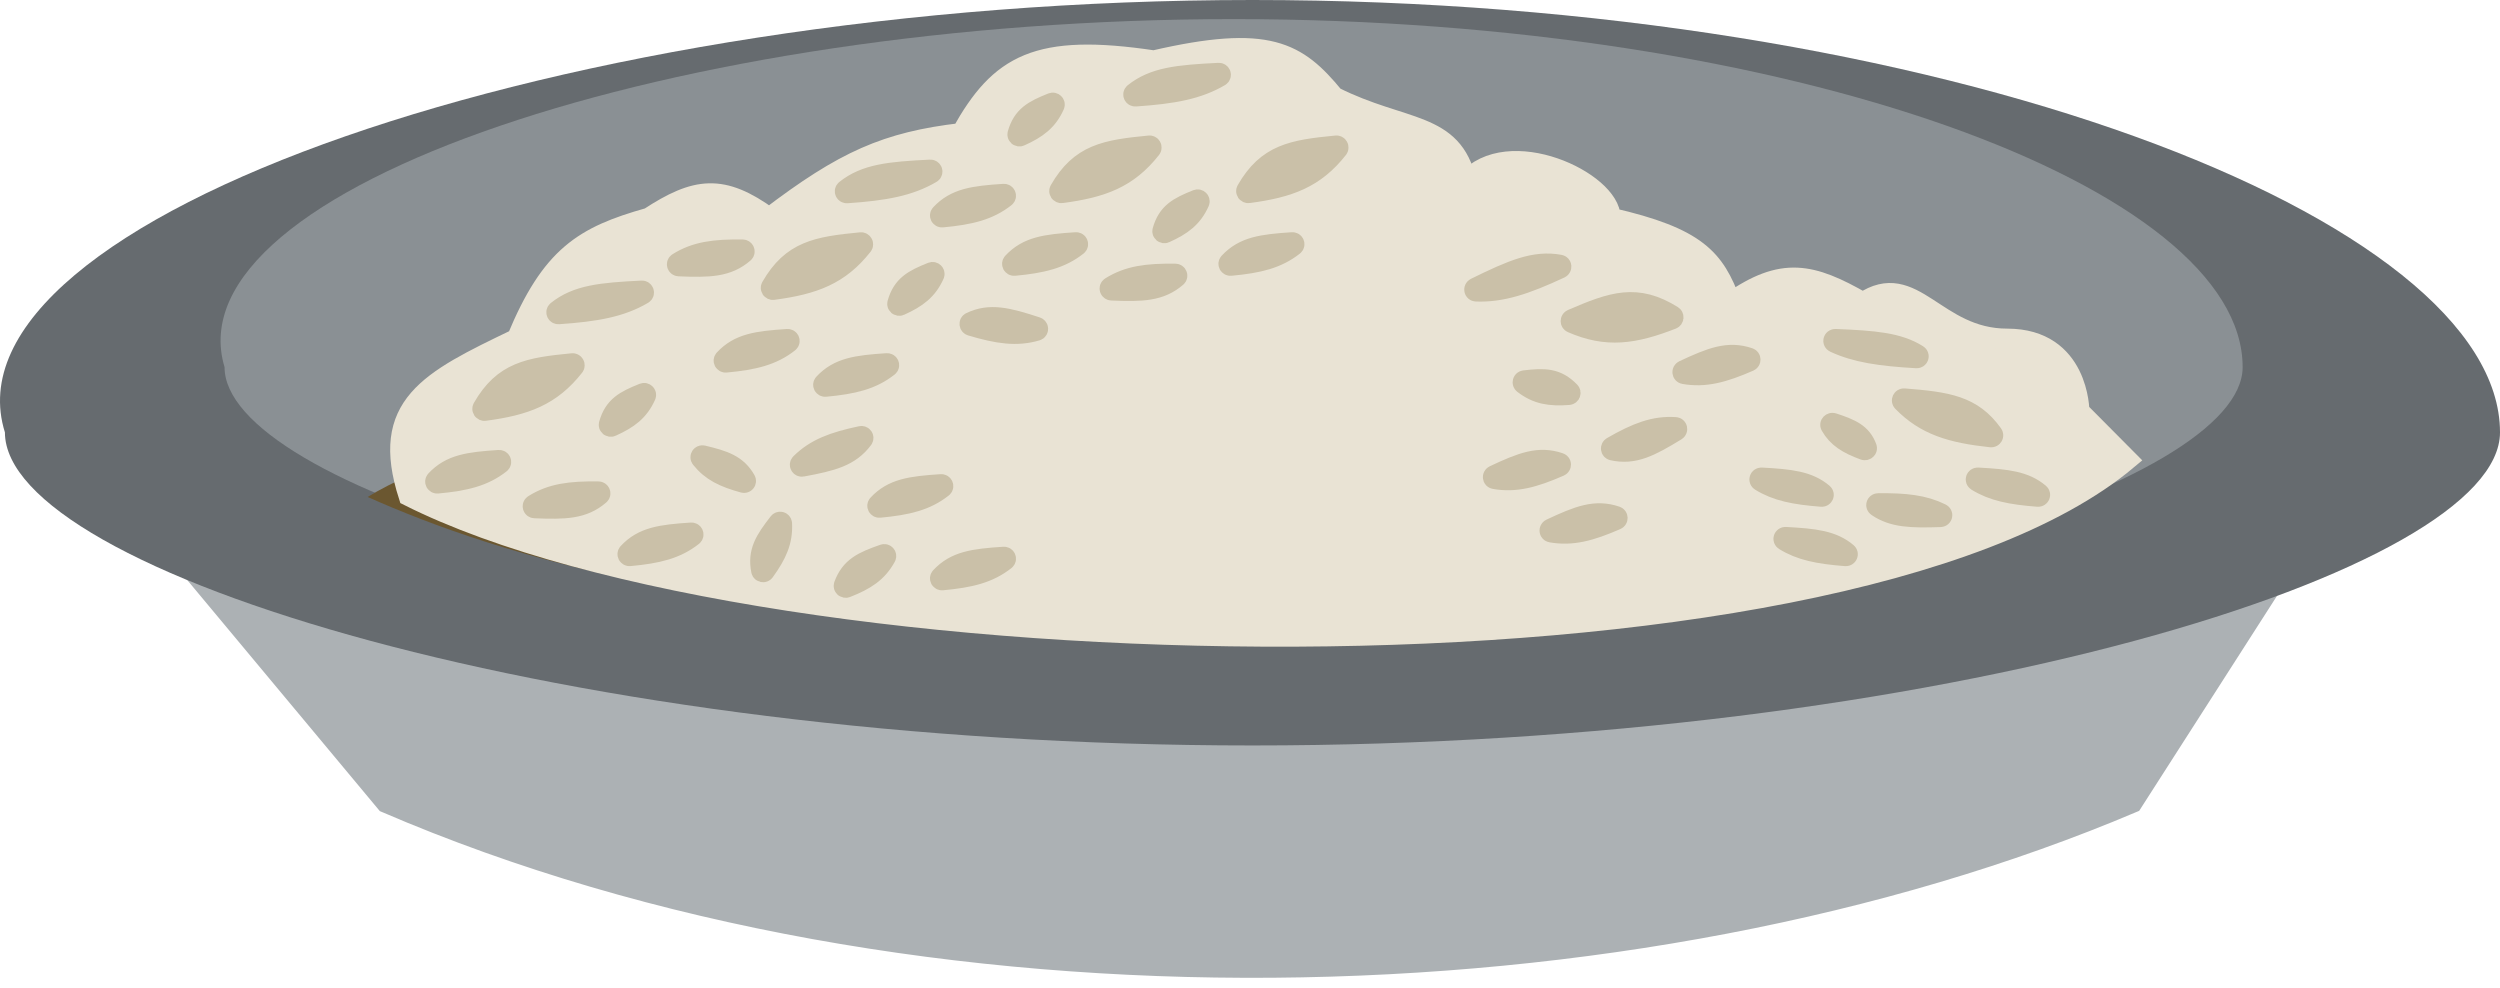 <svg width="124" height="49" viewBox="0 0 124 49" fill="none" xmlns="http://www.w3.org/2000/svg">
<path d="M19.147 39.819L7.294 25.598H114.882L105.765 39.819C81.147 50.248 45.588 51.196 19.147 39.819Z" fill="#ACB1B4" stroke="#ACB1B4"/>
<path d="M124 21.446C124 28.307 96.296 36.975 62.122 36.975C27.948 36.975 0.244 28.307 0.244 21.446C-3.071 10.886 27.948 0 62.122 0C96.296 0 124 10.886 124 21.446Z" fill="#666B6F"/>
<path d="M111.235 18.209C111.235 23.987 88.828 31.286 61.187 31.286C33.546 31.286 11.138 23.987 11.138 18.209C8.457 9.317 33.546 0.948 61.187 0.948C88.828 0.948 111.235 9.317 111.235 18.209Z" fill="#8A9094"/>
<path d="M103.029 24.65C96.647 29.39 83.154 31.286 59.761 31.286C36.368 31.286 24.618 27.494 18.235 24.65C22.794 21.806 40.659 16.117 59.761 16.117C83.154 16.117 96.385 21.081 103.029 24.65Z" fill="#6B5730"/>
<path d="M25.635 16.8C21.244 18.907 18.829 20.108 20.269 24.6C38.154 33.6 91.212 34.8 105.519 22.8L103.135 20.4C103.135 20.4 103.135 16.8 99.558 16.8C95.981 16.8 94.926 13.307 92.404 15C89.843 13.532 88.407 13.202 85.846 15C85.051 12.855 84.195 11.786 79.885 10.8C79.885 9 74.798 6.6 72.731 9C72.057 5.991 69.598 6.52 66.173 4.8C64.337 2.568 62.906 1.688 57.231 3C51.432 2.131 49.594 3.193 47.692 6.6C43.967 7.04 41.879 7.96 38.154 10.8C35.826 9.102 34.52 9.279 32.192 10.8C28.938 11.717 27.337 12.693 25.635 16.8Z" fill="#E9E3D4" stroke="#E9E3D4"/>
<path d="M60.45 3.617C58.434 3.716 57.23 3.832 56.249 4.617C56.176 4.676 56.224 4.788 56.317 4.782C58.195 4.653 59.417 4.43 60.506 3.79C60.593 3.739 60.551 3.612 60.45 3.617Z" fill="#CAC0A8" stroke="#CAC0A8"/>
<path d="M57.008 7.221C54.828 7.431 53.579 7.645 52.555 9.431C52.515 9.501 52.573 9.586 52.653 9.575C54.677 9.307 55.947 8.836 57.094 7.378C57.148 7.31 57.094 7.213 57.008 7.221Z" fill="#CAC0A8" stroke="#CAC0A8"/>
<path d="M66.279 7.221C64.099 7.431 62.85 7.645 61.826 9.431C61.786 9.501 61.844 9.586 61.924 9.575C63.948 9.307 65.218 8.836 66.365 7.378C66.419 7.31 66.365 7.213 66.279 7.221Z" fill="#CAC0A8" stroke="#CAC0A8"/>
<path d="M59.367 9.901C58.445 10.27 57.909 10.554 57.659 11.445C57.637 11.524 57.715 11.589 57.789 11.556C58.634 11.176 59.149 10.79 59.491 10.027C59.526 9.948 59.448 9.869 59.367 9.901Z" fill="#CAC0A8" stroke="#CAC0A8"/>
<path d="M52.18 5.101C51.258 5.47 50.722 5.754 50.471 6.645C50.45 6.724 50.528 6.789 50.602 6.756C51.447 6.376 51.962 5.99 52.303 5.227C52.339 5.148 52.261 5.069 52.18 5.101Z" fill="#CAC0A8" stroke="#CAC0A8"/>
<path d="M64.097 12.018C62.593 12.117 61.694 12.236 60.96 13.024C60.9 13.088 60.953 13.188 61.04 13.18C62.439 13.05 63.351 12.825 64.165 12.185C64.239 12.127 64.192 12.012 64.097 12.018Z" fill="#CAC0A8" stroke="#CAC0A8"/>
<path d="M51.417 16.219C49.981 15.749 49.101 15.523 48.143 15.982C48.064 16.02 48.078 16.133 48.162 16.158C49.511 16.561 50.439 16.693 51.421 16.401C51.511 16.374 51.508 16.249 51.417 16.219Z" fill="#CAC0A8" stroke="#CAC0A8"/>
<path d="M46.681 24.018C45.176 24.117 44.277 24.236 43.543 25.024C43.484 25.088 43.536 25.188 43.624 25.18C45.022 25.05 45.934 24.826 46.748 24.185C46.823 24.127 46.775 24.012 46.681 24.018Z" fill="#CAC0A8" stroke="#CAC0A8"/>
<path d="M49.79 9.618C48.285 9.717 47.386 9.836 46.652 10.624C46.593 10.688 46.645 10.788 46.733 10.78C48.131 10.65 49.043 10.425 49.857 9.785C49.932 9.727 49.884 9.612 49.79 9.618Z" fill="#CAC0A8" stroke="#CAC0A8"/>
<path d="M49.79 27.618C48.285 27.717 47.386 27.836 46.652 28.624C46.593 28.688 46.645 28.788 46.733 28.78C48.131 28.651 49.043 28.425 49.857 27.785C49.932 27.727 49.884 27.612 49.79 27.618Z" fill="#CAC0A8" stroke="#CAC0A8"/>
<path d="M55.134 14.406C56.64 14.469 57.547 14.448 58.36 13.743C58.426 13.685 58.384 13.581 58.297 13.579C56.892 13.558 55.961 13.683 55.084 14.233C55.004 14.283 55.039 14.402 55.134 14.406Z" fill="#CAC0A8" stroke="#CAC0A8"/>
<path d="M33.672 13.206C35.179 13.269 36.085 13.248 36.898 12.543C36.965 12.485 36.923 12.381 36.835 12.379C35.431 12.358 34.5 12.483 33.623 13.033C33.543 13.083 33.577 13.202 33.672 13.206Z" fill="#CAC0A8" stroke="#CAC0A8"/>
<path d="M53.367 12.018C51.862 12.117 50.963 12.236 50.229 13.024C50.169 13.088 50.222 13.188 50.309 13.18C51.708 13.05 52.62 12.825 53.434 12.185C53.508 12.127 53.461 12.012 53.367 12.018Z" fill="#CAC0A8" stroke="#CAC0A8"/>
<path d="M38.62 25.919C37.937 26.798 37.572 27.369 37.757 28.304C37.773 28.386 37.876 28.407 37.924 28.339C38.531 27.497 38.828 26.848 38.787 25.971C38.783 25.881 38.674 25.848 38.62 25.919Z" fill="#CAC0A8" stroke="#CAC0A8"/>
<path d="M43.826 27.493C42.791 27.854 42.187 28.131 41.857 29.026C41.828 29.104 41.904 29.175 41.981 29.145C42.932 28.773 43.52 28.391 43.941 27.627C43.984 27.549 43.909 27.464 43.826 27.493Z" fill="#CAC0A8" stroke="#CAC0A8"/>
<path d="M46.143 8.417C44.127 8.516 42.923 8.632 41.942 9.417C41.868 9.476 41.916 9.588 42.01 9.582C43.887 9.453 45.109 9.23 46.198 8.59C46.285 8.539 46.244 8.412 46.143 8.417Z" fill="#CAC0A8" stroke="#CAC0A8"/>
<path d="M42.7 12.021C40.52 12.231 39.272 12.445 38.248 14.231C38.207 14.301 38.265 14.386 38.346 14.376C40.369 14.107 41.639 13.636 42.787 12.178C42.84 12.111 42.786 12.013 42.7 12.021Z" fill="#CAC0A8" stroke="#CAC0A8"/>
<path d="M46.218 13.501C45.296 13.87 44.761 14.154 44.51 15.046C44.488 15.124 44.566 15.189 44.641 15.156C45.485 14.776 46 14.39 46.342 13.627C46.377 13.548 46.299 13.469 46.218 13.501Z" fill="#CAC0A8" stroke="#CAC0A8"/>
<path d="M43.995 18.018C42.491 18.117 41.592 18.236 40.858 19.024C40.798 19.088 40.851 19.188 40.938 19.18C42.337 19.05 43.249 18.826 44.063 18.185C44.137 18.127 44.09 18.012 43.995 18.018Z" fill="#CAC0A8" stroke="#CAC0A8"/>
<path d="M39.79 23.142C41.274 22.868 42.155 22.646 42.803 21.777C42.856 21.706 42.794 21.613 42.708 21.631C41.331 21.922 40.448 22.252 39.706 22.984C39.638 23.05 39.697 23.159 39.79 23.142Z" fill="#CAC0A8" stroke="#CAC0A8"/>
<path d="M39.059 16.818C37.554 16.917 36.655 17.036 35.922 17.824C35.862 17.888 35.914 17.988 36.002 17.98C37.4 17.851 38.313 17.625 39.126 16.985C39.201 16.927 39.154 16.812 39.059 16.818Z" fill="#CAC0A8" stroke="#CAC0A8"/>
<path d="M31.835 14.417C29.819 14.516 28.615 14.632 27.634 15.418C27.561 15.476 27.608 15.588 27.702 15.582C29.579 15.453 30.802 15.23 31.89 14.59C31.978 14.539 31.936 14.412 31.835 14.417Z" fill="#CAC0A8" stroke="#CAC0A8"/>
<path d="M28.392 18.021C26.212 18.231 24.964 18.445 23.94 20.231C23.9 20.301 23.957 20.386 24.038 20.375C26.061 20.107 27.331 19.636 28.479 18.178C28.533 18.11 28.478 18.013 28.392 18.021Z" fill="#CAC0A8" stroke="#CAC0A8"/>
<path d="M31.911 19.501C30.988 19.87 30.453 20.154 30.202 21.046C30.18 21.124 30.259 21.189 30.333 21.156C31.178 20.776 31.692 20.39 32.034 19.627C32.07 19.548 31.991 19.469 31.911 19.501Z" fill="#CAC0A8" stroke="#CAC0A8"/>
<path d="M34.864 22.59C35.923 22.843 36.555 23.053 36.986 23.811C37.028 23.885 36.961 23.968 36.879 23.945C35.901 23.677 35.273 23.376 34.767 22.738C34.71 22.666 34.775 22.569 34.864 22.59Z" fill="#CAC0A8" stroke="#CAC0A8"/>
<path d="M34.29 26.418C32.785 26.517 31.886 26.636 31.152 27.424C31.093 27.488 31.145 27.588 31.233 27.58C32.631 27.451 33.543 27.226 34.357 26.585C34.432 26.527 34.384 26.412 34.29 26.418Z" fill="#CAC0A8" stroke="#CAC0A8"/>
<path d="M26.518 25.206C28.025 25.269 28.931 25.248 29.744 24.543C29.811 24.485 29.769 24.381 29.681 24.379C28.277 24.358 27.346 24.483 26.469 25.033C26.389 25.083 26.424 25.202 26.518 25.206Z" fill="#CAC0A8" stroke="#CAC0A8"/>
<path d="M24.751 22.818C23.247 22.917 22.348 23.036 21.614 23.824C21.554 23.888 21.607 23.988 21.694 23.98C23.093 23.851 24.005 23.625 24.819 22.985C24.893 22.927 24.846 22.812 24.751 22.818Z" fill="#CAC0A8" stroke="#CAC0A8"/>
<path d="M91.037 16.817C92.978 16.896 94.159 16.993 95.12 17.598C95.203 17.65 95.16 17.77 95.062 17.765C93.251 17.661 92.053 17.483 90.991 16.991C90.896 16.946 90.931 16.812 91.037 16.817Z" fill="#CAC0A8" stroke="#CAC0A8"/>
<path d="M94.443 19.765C96.588 19.934 97.828 20.113 98.843 21.535C98.892 21.604 98.837 21.696 98.753 21.687C96.76 21.47 95.5 21.088 94.365 19.929C94.301 19.864 94.353 19.758 94.443 19.765Z" fill="#CAC0A8" stroke="#CAC0A8"/>
<path d="M90.921 20.982C91.814 21.275 92.34 21.507 92.593 22.203C92.621 22.278 92.537 22.351 92.46 22.322C91.641 22.02 91.134 21.71 90.795 21.114C90.752 21.04 90.837 20.954 90.921 20.982Z" fill="#CAC0A8" stroke="#CAC0A8"/>
<path d="M87.371 23.69C88.821 23.769 89.704 23.868 90.422 24.475C90.493 24.535 90.444 24.643 90.353 24.636C89.003 24.532 88.108 24.353 87.314 23.86C87.23 23.807 87.272 23.685 87.371 23.69Z" fill="#CAC0A8" stroke="#CAC0A8"/>
<path d="M88.564 26.636C90.013 26.715 90.896 26.814 91.615 27.421C91.685 27.48 91.637 27.588 91.545 27.581C90.195 27.477 89.3 27.298 88.507 26.805C88.422 26.753 88.465 26.63 88.564 26.636Z" fill="#CAC0A8" stroke="#CAC0A8"/>
<path d="M96.244 25.643C94.792 25.691 93.901 25.67 93.108 25.129C93.03 25.077 93.064 24.965 93.157 24.964C94.513 24.949 95.426 25.049 96.279 25.47C96.37 25.514 96.344 25.639 96.244 25.643Z" fill="#CAC0A8" stroke="#CAC0A8"/>
<path d="M98.102 23.69C99.552 23.769 100.435 23.868 101.153 24.475C101.224 24.535 101.175 24.643 101.083 24.636C99.734 24.532 98.839 24.353 98.045 23.86C97.961 23.807 98.003 23.685 98.102 23.69Z" fill="#CAC0A8" stroke="#CAC0A8"/>
<path d="M73.182 14.277C75.004 13.383 76.117 12.902 77.365 13.133C77.457 13.15 77.468 13.271 77.383 13.311C75.67 14.109 74.487 14.503 73.216 14.456C73.115 14.452 73.092 14.321 73.182 14.277Z" fill="#CAC0A8" stroke="#CAC0A8"/>
<path d="M77.968 15.835C79.984 14.964 81.183 14.55 82.959 15.657C83.027 15.7 83.017 15.802 82.941 15.832C81.034 16.575 79.69 16.767 77.967 16.015C77.888 15.981 77.889 15.87 77.968 15.835Z" fill="#CAC0A8" stroke="#CAC0A8"/>
<path d="M75.611 18.869C76.603 18.752 77.213 18.746 77.871 19.427C77.927 19.486 77.89 19.58 77.809 19.587C76.88 19.657 76.239 19.559 75.563 19.038C75.495 18.985 75.526 18.879 75.611 18.869Z" fill="#CAC0A8" stroke="#CAC0A8"/>
<path d="M74.108 23.578C75.479 22.934 76.326 22.603 77.358 22.957C77.441 22.985 77.442 23.097 77.362 23.132C76.069 23.697 75.158 23.939 74.128 23.757C74.035 23.741 74.022 23.618 74.108 23.578Z" fill="#CAC0A8" stroke="#CAC0A8"/>
<path d="M76.917 26.227C78.288 25.583 79.135 25.252 80.168 25.606C80.25 25.634 80.252 25.747 80.171 25.782C78.879 26.346 77.967 26.588 76.937 26.406C76.844 26.39 76.832 26.267 76.917 26.227Z" fill="#CAC0A8" stroke="#CAC0A8"/>
<path d="M83.139 21.364C81.845 22.155 81.04 22.577 79.978 22.337C79.894 22.317 79.88 22.205 79.956 22.162C81.18 21.458 82.059 21.119 83.1 21.188C83.194 21.194 83.219 21.315 83.139 21.364Z" fill="#CAC0A8" stroke="#CAC0A8"/>
<path d="M83.508 18.37C84.88 17.727 85.727 17.395 86.759 17.749C86.842 17.778 86.843 17.89 86.763 17.925C85.47 18.49 84.559 18.731 83.529 18.55C83.436 18.533 83.423 18.411 83.508 18.37Z" fill="#CAC0A8" stroke="#CAC0A8"/>
</svg>

